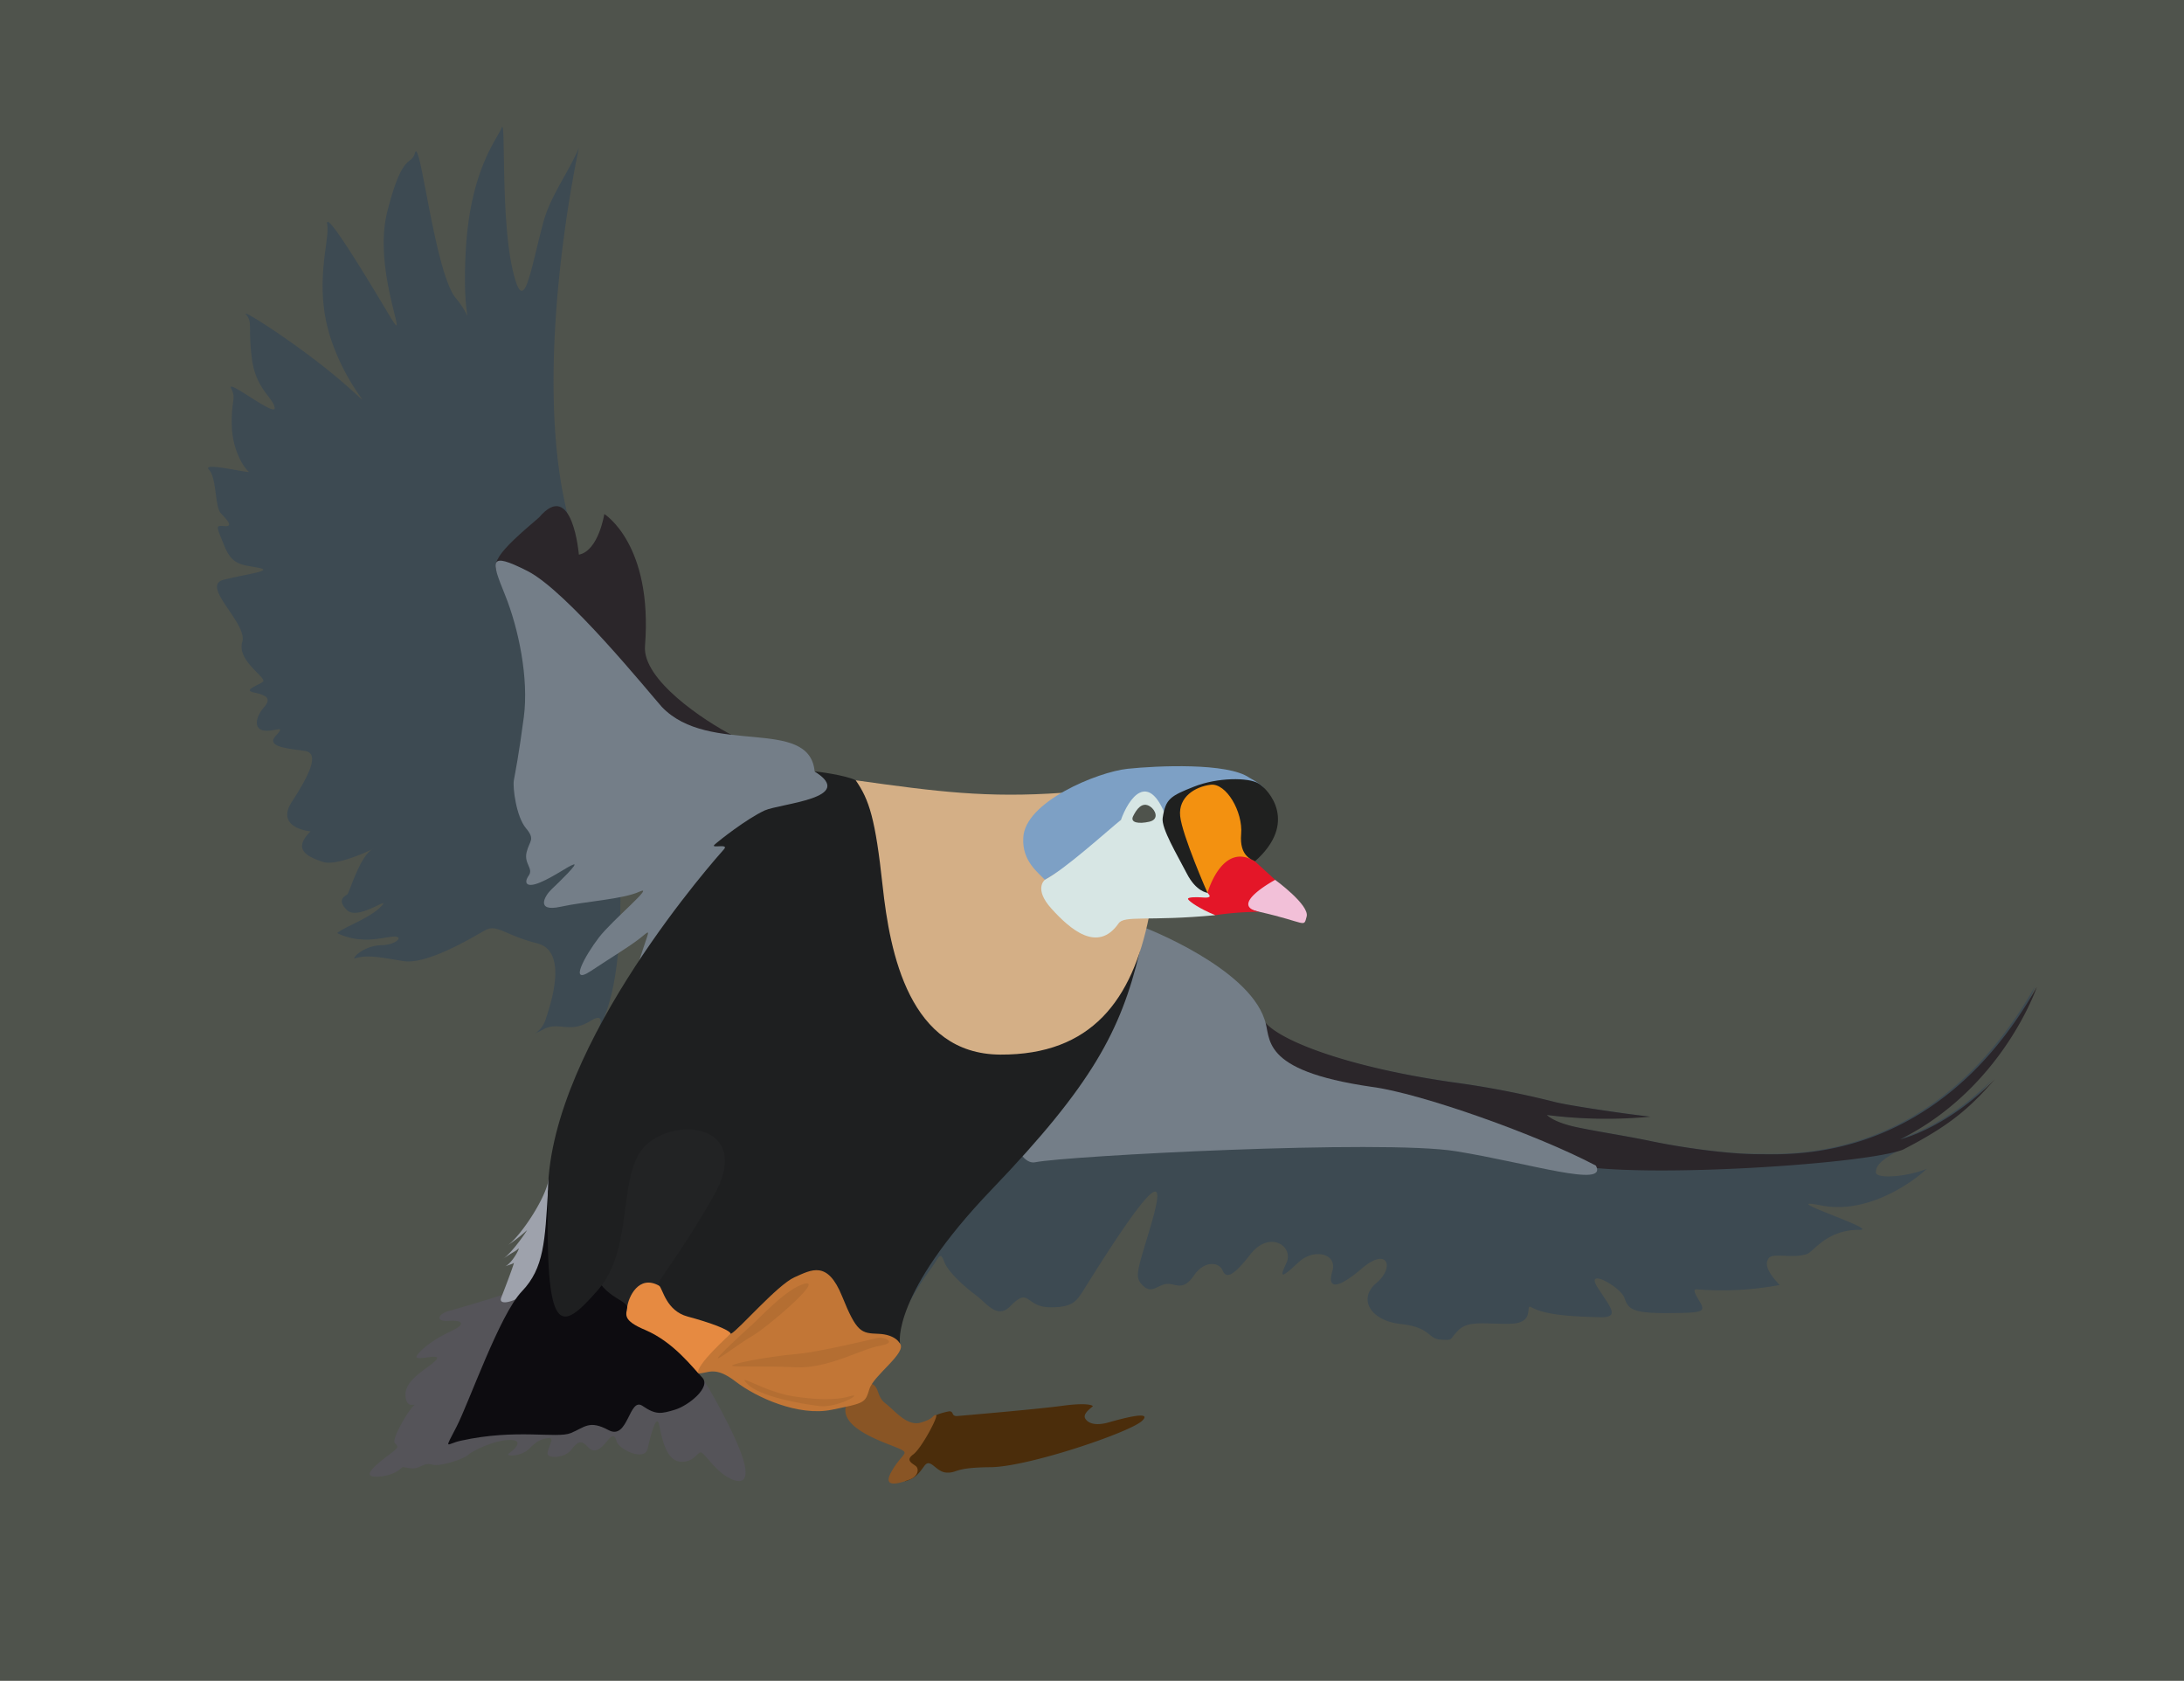 <svg xmlns="http://www.w3.org/2000/svg" viewBox="0 0 567.58 436.76"><defs><style>.cls-1{fill:#4f534c;}.cls-2{fill:#3d4a52;}.cls-3{fill:#2b262a;}.cls-4{fill:#747e88;}.cls-5{fill:#555459;}.cls-6{fill:#4b2d0b;}.cls-7{fill:#895525;}.cls-8{fill:#c27636;}.cls-9{fill:#9ea2ac;}.cls-10{fill:#222324;}.cls-11{fill:#e68a41;}.cls-12{fill:#0d0c10;}.cls-13{fill:#1e1f20;}.cls-14{fill:#d4af86;}.cls-15{fill:#7da0c5;}.cls-16{fill:#f39110;}.cls-17{fill:#f2c0d8;}.cls-18{fill:#e41628;}.cls-19{fill:#d7e6e4;}.cls-20{fill:#1f201f;}.cls-21{fill:#b46e32;}</style></defs><g id="Calque_4" data-name="Calque 4"><rect class="cls-1" width="567.58" height="436.76"/></g><g id="Calque_3" data-name="Calque 3"><path class="cls-2" d="M120.61,287.72c-1.48,2.65,3.22-5.28-2.32-1.89s-8.09-.17-12.3,2.23l-2,1a7.07,7.07,0,0,0,2.81-3.8c.82-2.64,6.27-17.51-2.23-19.65s-10.41-5.12-13.54-3.39-15,9-21.22,8-9.25-1.73-12.8-.66c0-.83,3.14-3.39,7.1-3.47s6-2.48,3-2.23-8.26,2.07-14.53-.91C54.47,261.3,61,259.16,64,256s-5.94,3.8-8.83,1-.41-3.72.08-4.13,3.3-10.07,6.52-11.72-8.6,4.71-12.88,3.3-7.92-3.3-3.22-7.93c-3.46-.41-8.34-2.31-4.87-7.68s7.76-12.55,3.47-13.21-10.4-1-7.6-4-.41-.91-3.13-1.32-2.15-3.55,0-6,.49-3.22-2.56-3.88,1.15-1.82,2.31-2.81-6.86-5.45-5.37-10.32-11.06-14.61-4.79-16.18,13.3-2.31,8.84-3.14-6.69-.66-8.76-5.78-2.31-5.2.09-5,.74-1.57-.91-3.3-1.07-9.25-3.14-11.39,11.31,1.23,10.32.49-4.21-5.2-4.37-12,1.23-6.77-.17-9.58,11.73,7.68,11.31,5-4.95-4.88-5.94-12.89.25-9.33-1.49-11.31,14.29,8.26,25,17.51,2.31,3.88-2.72-10.49S50.75,83.12,50,78.83s9.16,11.89,15.85,23.11-4.29-10.48-.25-26.42,6.2-11.75,7.19-15.27C74.12,55.54,77.92,91.46,83.45,98s1.4,8.59,2.56-12.47,8.26-29,9.33-31.87S95.09,76.43,98.06,90s4.49,1.82,7.88-10.9c1.73-7.26,6.38-13.1,9.46-20.14,0,0-12.55,56.7-3,94.95S133.18,265.18,120.61,287.72Z" transform="translate(35.04 -20.48)"/><path class="cls-3" d="M155.53,211.68c-7.76-4-23.61-14.59-22.95-23.29,2.09-26.53-10.57-34.34-10.57-34.34s-1.49,9.57-6.61,10.56c0,0-1.65-19.92-10.34-9.68-10.46,8.91-14.15,12.79-9,16s36.83,44.26,46.08,44.37S155.53,211.68,155.53,211.68Z" transform="translate(35.04 -20.48)"/><path class="cls-4" d="M176.67,220.93c-1.38-14.43-27.41-3.8-39.74-16.79-3.25-3.64-24.66-30.11-34.9-35.29s-9.42-2.69-5.84,6.17,6.22,21.8,4.9,31.81-2.26,14.54-2.59,16.41.61,9.41,3.14,12.44.88,3.25.17,6.27,1.87,4.19.55,6.06-.66,3.3,3,1.76,7.1-4.13,8.64-4.65-3.8,4.65-5.67,6.41-4.24,6,2.31,4.57,16.13-1.93,20.48-3.91-7,7.32-10.51,11.89-8,12.61-2.15,8.75,9.8-6.22,12.66-8.42,2.81-2.91.88,2.87-6.66,21.08,3.09,7.48,50.2-46.84,48-49.59Z" transform="translate(35.04 -20.48)"/><path class="cls-2" d="M262.45,259.15l-.58,2.63s26.81,12.49,30.66,23.13c1.87,4.77,19.6,12.38,49.21,16.68a238.19,238.19,0,0,1,27.09,5.23c3.85.93,18.33,3.08,24.55,3.74a121.37,121.37,0,0,1-26.92-.44s1.65,1.93,8.09,3.25,12.28,2.14,19.38,3.63,19.32,3.3,27.58,3.3,46.12,2.62,72.27-43.46c0,0-8.86,26.29-35.5,39.61,0,0,12-2.81,24.55-15.58-6.55,7.54-11.78,12.06-23.89,18.28-3.47,1.87-6.77,3.74-6.44,6.16.66,1.6,8.53.83,13.15-1.1-1.92,2-14.36,12.06-27.3,9.52s15.3,6.4,9.91,6.33c-8.53-.11-12,5.69-13.71,6.28-3.59,1.25-8.8-.39-9.91,1.05s-.49,3.46,2.81,7a81.69,81.69,0,0,1-21.14,1.16c-1.21-.17-1.48.11.28,3s1.15,3.09-8.31,3.14-10.19-1.21-11.18-4-10.29-8-7-2.75,6.22,8,.39,7.82-14-.39-17.84-2.75c-1.21-.11,1.16,4.34-5.28,4.45s-10.79-.91-13.38,1.66-1.15,2.64-4.57,2.47-2.53-3.21-10.46-4.07-11.14-6.61-6.3-10.65,2.92-9.5-3.69-3.85-9.13,5.39-7.76.77-4.81-6-8.75-2.34-5.37,4.73-3.22.3-4.35-8.73-9.36-2.29-6.41,6-7.24,4.05-4.57-2.75-7.48,1.51-4.9,1.72-7.24,2.12-3.66,2.57-5.89.44-1.72-3.26,1.65-14.42c3.08-10.48,5.95-21.55-17.5,16.16-1.45,2-2.26,4-8.54,3.85s-5.09-5.43-10.13-.27c-3.43,3.51-6.19-.87-9-2.92s-7.15-6-8.09-8.48-1.16-2-2.59.28-8.64,10.84-10.35,21c0,0,11.12-76.11,21.69-85.54S262.45,259.15,262.45,259.15Z" transform="translate(35.04 -20.48)"/><path class="cls-3" d="M293.06,285c1.87,4.77,19.59,12.39,49.21,16.68a237.87,237.87,0,0,1,27.08,5.23c3.85.93,18.33,3.08,24.55,3.74a121.37,121.37,0,0,1-26.92-.44s1.65,1.93,8.09,3.25,12.28,2.15,19.38,3.63,19.32,3.31,27.58,3.31,46.13,2.61,72.27-43.46c0,0-8.86,26.28-35.5,39.6,0,0,12-2.81,24.55-15.58-6.55,7.55-11.78,12.06-23.89,18.28-10,3.8-68.17,7.54-85.78,3.91s-94.46-28.85-88.62-33.25S293.06,285,293.06,285Z" transform="translate(35.04 -20.48)"/><path class="cls-4" d="M220.27,284.69c10.57-9.43,42.56-25.29,42.56-25.29l-.25,2.19s26.51,10.2,31,23.76c1.87,4.77-1.83,13.25,27.79,17.54,12.82,1.65,43.37,12.55,58.34,20.48,3.2,5.94-17.28-.66-36.44-3.75S242.23,320.83,234,322.49,220.27,284.69,220.27,284.69Z" transform="translate(35.04 -20.48)"/><path class="cls-5" d="M101.9,354.53c-2.68,1.56-17.81,5.94-20.4,6.64s-3.57,2.78,0,2.53,4.84.77.63,2.71-7.47,4.38-8.8,6.28,6.73-.91,5,1.15-8.13,4.88-8,9.13,3.43,1.62,2,2.93-5.57,8.5-4.79,9.49,1.16,1-.33,2.23-9.37,6.53-4.7,6.57,6.73-2.19,7-2.44,2.39.7,4,.08,2-1.23,4-.74,8-1.48,9.12-2.56,6.85-3.88,10.86-3.88.86,2.77-.29,3.51,3,1,5.24-1.2,3-2.47,5-2.8-.31,2.76-.18,4.08,4.51,1.08,6.08-.95,2.6-2.89,4.34-.86,3.55.41,5-1.41,2-1.85,2.56.09,7.27,5.32,8.05,1.73,2.27-9.08,2.93-6.23,1.61,9.41,5.58,9.7,4.46-3.26,5.69-2.23,3.31,4.09,5.83,5.78,6.62,3.22,5.06-3.18-9.95-21.12-11-22.21S101.9,354.53,101.9,354.53Z" transform="translate(35.04 -20.48)"/><path class="cls-6" d="M208.21,388.21a16,16,0,0,1,3.47-1c1.26,0,.41,1.36,2.12,1.22s20.64-1.76,27.14-2.64,7.67-.14,8,0-2.84,1.87-1.93,3.33,3.14,1.79,5.95,1,12-3.39,8.75-.39-29.59,11.92-39.3,12-8.45,1.49-11.37,1.41-4.24-4-5.86-1.74-2.48,3.25-5,4c0,0,0-6,.42-6.62S208.21,388.21,208.21,388.21Z" transform="translate(35.04 -20.48)"/><path class="cls-7" d="M191.55,380.08c2,.95,1.22,3.34,3.53,5.08s5.53,6,9.09,5,3.05-1.9,4-2-3.71,8.67-5.86,10.24-.25,2.31.66,3.05.58,2.65-1.57,3.47-7.51,2.73-4.71-2.14,5-4.55,1.66-6-14.95-5-13.59-10.77A7.5,7.5,0,0,1,191.55,380.08Z" transform="translate(35.04 -20.48)"/><path class="cls-8" d="M146.47,377.37c2.5,0,4.23-2.08,9.64,2.09s16.35,9.12,25,7.35,8.67-1.74,9.78-5.37,9.91-9.5,7.93-11.89-13-19.65-13-19.65l-17.09-3-15.89,14.94,2.06,5.2-11.52,9.13Z" transform="translate(35.04 -20.48)"/><path class="cls-9" d="M107.56,326.44C107.37,331,100.42,341.52,97,344a40.35,40.35,0,0,0,4.91-3.84c.5-.66-3.59,5.73-6.39,7.55,2.84-2,3.3-1.94,4.08-2.72s-1.4,3.67-3.34,4.54c1.61-.58,1.94-.62,2.23-.91s-2.15,6.23-3.26,9,5.45.7,9.12-3.34S107.56,326.44,107.56,326.44Z" transform="translate(35.04 -20.48)"/><path class="cls-10" d="M121,354.92l5.28-38.67,22.87-5.86,8.92,14.16-4.33,14.2-15.78,19.17s-15.92,4.65-18.08,3.25S121,354.92,121,354.92Z" transform="translate(35.04 -20.48)"/><path class="cls-11" d="M136.21,354.52l19,10.57-.37,2s-9.37,8.3-8.4,10.3-19.88-13.52-19.88-13.52,1.06-.93,1.38-3.64,3-8.58,8.24-5.69" transform="translate(35.04 -20.48)"/><path class="cls-12" d="M107.39,329.75c-.82,13.21-1,20.23-6.81,26.3s-13.7,28.82-17,35.22-2.64,4.41,1.08,3.59c14.49-3.22,25-.5,28.65-2s4.75-3.47,9.83-.75,5.28-8.71,8.79-6.31,4.87,2.06,8.42,1,9.54-5.91,7.1-8.38-7.26-9.08-14.7-12.3c-6.19-2.59-5-4-4.81-6-.19-2.18-8.85-3-9.18-13.16S107.39,329.75,107.39,329.75Z" transform="translate(35.04 -20.48)"/><path class="cls-13" d="M187.36,223.24c-2.56-1.32-10.19-2.31-10.69-2.31,11.06,7-8.75,8.29-13,10.15-4.75,2.23-11.77,7.76-13,8.88s3.88-.41,2.44,1.2-45,50.28-45.75,88.59,3.06,37.32,13,25.93,4.46-31.38,13.21-38.31,27.08-3.8,16.68,14.2-15,22-14,22.95,1.82,6.56,7.43,8.07,10.74,3.33,11.23,4.48c2-1,12.06-12.71,16.52-14.69s8.58-4.46,12.38,4.95,4.95,9.58,9.41,9.74,5.62,2.48,5.62,2.48-2.31-12.72,23.86-40S256.19,288.3,261.1,268,187.36,223.24,187.36,223.24Z" transform="translate(35.04 -20.48)"/><path class="cls-14" d="M241,226.49c-19.49,1.37-32.36-.26-53.66-3.25,3.53,5.06,5.11,10,7,27.45s6.94,43.72,30.6,43.83,34.3-14.16,38.65-36S242.34,226.27,241,226.49Z" transform="translate(35.04 -20.48)"/><g id="tête"><path class="cls-15" d="M258,220.25c7.74-.81,25.95-1.63,31.61,2.3,6.95,3.88,4.43,4.54-7,1.51-11.73.8-14.29,9.47-14.29,9.47s-3.74-8.42-6.38-7.15-3.53,9.86-25.44,22.73c-1.76-1.93-5.94-4.9-5.61-10.84C231.11,228.88,250.24,221.06,258,220.25Z" transform="translate(35.04 -20.48)"/><path class="cls-16" d="M278.75,252.48s-9.73-17.85-9.11-20.24.83-4.82,3.8-6.09,5.53-2.79,8.92-2,7.31,11.27,7.18,14.57a9.61,9.61,0,0,0,1.56,5.59Z" transform="translate(35.04 -20.48)"/><path class="cls-17" d="M296.35,249.11s9,6.54,8.18,9.55.12,1.57-12.26-1.24S295.82,248.71,296.35,249.11Z" transform="translate(35.04 -20.48)"/><path class="cls-18" d="M291.1,244.31l5.25,4.8s-12.46,6.7-4.08,8.31a79.84,79.84,0,0,0-11.48.87l-9.12-1.86s-1-4.79,2-4.25a19.34,19.34,0,0,0,5.1.3S282.55,239,291.1,244.31Z" transform="translate(35.04 -20.48)"/><path class="cls-19" d="M273.73,254.16c-.37-.62,2.35-.58,3.47-.49s2.85.2,1.81-.91-5.81-5.71-10.69-19.23-10.14-5.34-12.05,0c-3.84,3.13-14.51,12.8-19.77,15.58,0,0-3,2.28,1.72,7.49s11.94,11.68,17.43,3.84c1.44-2.19,7.76-.5,25.14-2.15C276.66,256.6,274.1,254.78,273.73,254.16ZM263.66,234c-2.73.62-5.08.29-4.22-1.44s2.32-3.91,4.42-2.51C265.16,230.88,266.38,233.35,263.66,234Z" transform="translate(35.04 -20.48)"/><path class="cls-20" d="M267.12,233c.75-4.94,2-5.67,8.12-8.1s14.17-2.44,16.81-.83,10.37,10.18-.95,20.23c-.85-.51-4.08-1.32-3.59-7.1s-3.88-13.29-7.92-12.8-8.43,3.18-7.93,8.13,7.09,19.94,7.09,19.94-2.92-.24-5.36-5S266.7,235.71,267.12,233Z" transform="translate(35.04 -20.48)"/></g><path class="cls-21" d="M160,365.09c2.31-2,9.47-10,14.2-11.06s-10,11.45-13.65,13.54-11.45,8.2-8.31,4.9S160,365.09,160,365.09Z" transform="translate(35.04 -20.48)"/><path class="cls-21" d="M172.6,372.25c5.43-.51,19.15-3.8,20.53-4.13s5.39,1.21.49,2.06-13.48,6-21.85,5.59-15.83,0-16.53-.38S163.07,373.13,172.6,372.25Z" transform="translate(35.04 -20.48)"/><path class="cls-21" d="M171.11,383.31c5.23.82,10.79,1.16,14.7,0s-3.09,3.14-8,2.53-15.42-2.47-18.61-5.72S163.35,382.1,171.11,383.31Z" transform="translate(35.04 -20.48)"/></g></svg>